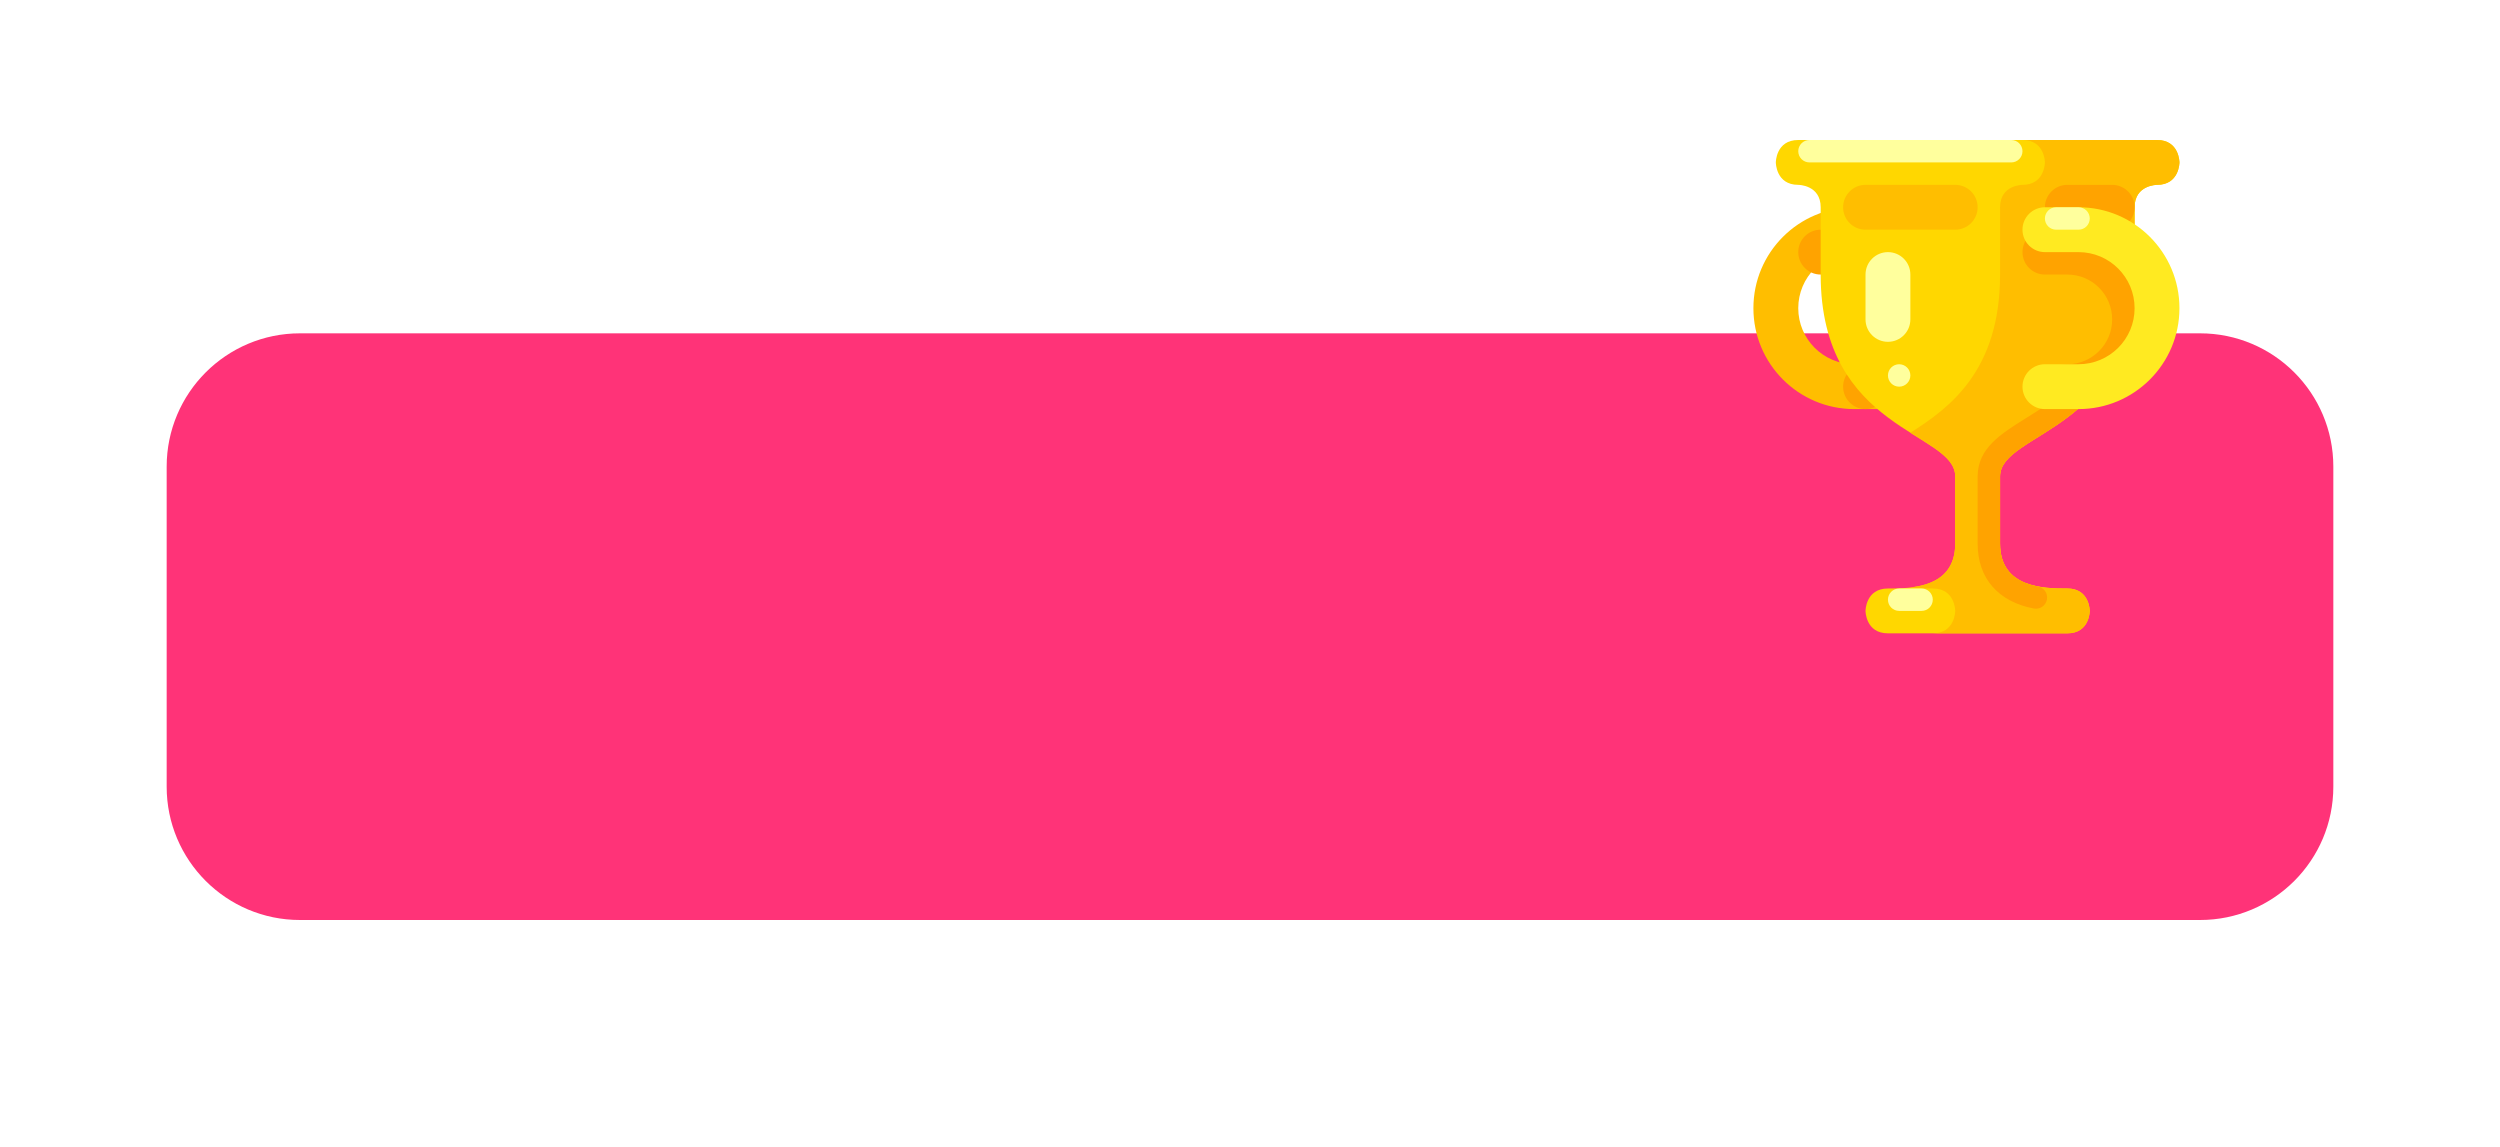 <svg width="375" height="172" viewBox="0 0 375 172" fill="none" xmlns="http://www.w3.org/2000/svg">
<g filter="url(#filter0_dd)">
<g filter="url(#filter1_d)">
<path fill-rule="evenodd" clip-rule="evenodd" d="M45 24C33.954 24 25 32.954 25 44V92C25 103.046 33.954 112 45 112H330C341.046 112 350 103.046 350 92V44C350 32.954 341.046 24 330 24H45Z" fill="#FF3378"/>
</g>
<path d="M283.192 23.091H278.146C269.787 23.091 263.011 29.868 263.011 38.227C263.011 46.587 269.787 53.364 278.146 53.364H283.192C285.049 53.364 286.555 51.858 286.555 50C286.555 48.142 285.049 46.636 283.192 46.636H278.146C273.502 46.636 269.738 42.871 269.738 38.228C269.738 33.583 273.502 29.818 278.146 29.818H283.192C285.049 29.818 286.555 28.312 286.555 26.455C286.555 24.597 285.049 23.091 283.192 23.091Z" fill="#FFBE00"/>
<path d="M276.464 29.818C276.464 31.676 274.959 33.182 273.101 33.182C271.244 33.182 269.738 31.676 269.738 29.818C269.738 27.96 271.244 26.455 273.101 26.455C274.959 26.455 276.464 27.96 276.464 29.818Z" fill="#FFA300"/>
<path d="M283.192 50C283.192 51.858 281.686 53.364 279.828 53.364C277.97 53.364 276.465 51.858 276.465 50C276.465 48.142 277.97 46.636 279.828 46.636C281.686 46.636 283.192 48.142 283.192 50Z" fill="#FFA300"/>
<path d="M323.553 13H269.738C266.374 13 266.374 16.364 266.374 16.364C266.374 16.364 266.374 19.727 269.737 19.727C269.737 19.727 273.101 19.727 273.101 23.091V33.182C273.101 56.727 293.282 56.727 293.282 63.454V73.545C293.282 80.273 286.555 80.273 283.192 80.273C279.828 80.273 279.828 83.636 279.828 83.636C279.828 83.636 279.828 87 283.192 87H310.099C313.463 87 313.463 83.636 313.463 83.636C313.463 83.636 313.463 80.273 310.099 80.273C306.736 80.273 300.009 80.273 300.009 73.545V63.454C300.009 56.727 320.19 56.727 320.19 33.182V23.091C320.19 19.727 323.553 19.727 323.553 19.727C326.917 19.727 326.917 16.364 326.917 16.364C326.917 16.364 326.916 13 323.553 13Z" fill="#FFD700"/>
<path d="M313.463 83.636C313.463 83.636 313.463 80.273 310.099 80.273C306.736 80.273 300.009 80.273 300.009 73.545V63.454C300.009 56.727 320.19 56.727 320.19 33.182V23.091C320.19 19.727 323.553 19.727 323.553 19.727C326.917 19.727 326.917 16.364 326.917 16.364C326.917 16.364 326.916 13 323.553 13H303.372C306.736 13 306.736 16.364 306.736 16.364C306.736 16.364 306.736 19.727 303.372 19.727C303.372 19.727 300.009 19.727 300.009 23.091V33.182C300.009 47.622 292.425 53.196 286.555 56.908C290.257 59.248 293.282 60.853 293.282 63.454V73.546C293.282 78.406 289.773 79.738 286.555 80.113C287.672 80.231 288.795 80.284 289.918 80.273C293.282 80.273 293.282 83.636 293.282 83.636C293.282 83.636 293.282 87 289.918 87H310.099C313.463 87 313.463 83.636 313.463 83.636Z" fill="#FFBE00"/>
<path d="M311.68 49.412C311.246 49.411 310.828 49.58 310.515 49.881C308.395 51.918 305.991 53.417 303.869 54.74C300.154 57.056 296.646 59.245 296.646 63.455V73.546C296.646 78.718 299.718 82.265 305.075 83.278C305.988 83.45 306.868 82.85 307.04 81.937C307.213 81.025 306.613 80.145 305.7 79.972C303.397 79.537 301.151 78.471 300.333 75.859V75.859C300.317 75.808 300.302 75.756 300.286 75.704L300.284 75.695L300.284 75.693C300.281 75.684 300.278 75.675 300.276 75.665L300.275 75.664C300.272 75.651 300.268 75.638 300.265 75.625L300.264 75.624L300.257 75.595L300.256 75.594L300.254 75.585V75.585C300.252 75.578 300.251 75.572 300.249 75.565V75.564L300.246 75.556V75.554C300.243 75.544 300.241 75.534 300.238 75.525V75.524C300.236 75.515 300.233 75.504 300.231 75.495L300.23 75.494L300.228 75.485V75.484L300.223 75.464V75.464L300.221 75.454L300.22 75.453L300.218 75.444V75.443C300.216 75.437 300.215 75.43 300.213 75.424V75.422L300.211 75.414L300.211 75.412L300.206 75.393V75.392L300.204 75.383L300.203 75.381L300.201 75.373V75.372L300.197 75.352V75.35L300.194 75.342V75.341L300.19 75.32V75.32L300.188 75.311L300.187 75.309C300.185 75.299 300.183 75.289 300.181 75.279L300.181 75.278C300.178 75.268 300.176 75.258 300.174 75.248V75.247L300.172 75.238V75.237C300.171 75.229 300.169 75.223 300.168 75.216V75.215L300.166 75.206L300.165 75.205L300.163 75.195V75.194L300.159 75.174L300.159 75.173L300.157 75.164V75.162C300.156 75.156 300.154 75.148 300.153 75.142L300.153 75.141L300.151 75.132L300.151 75.13L300.149 75.122L300.149 75.12L300.145 75.1L300.145 75.098L300.143 75.09L300.143 75.088C300.141 75.081 300.14 75.074 300.139 75.067V75.066L300.137 75.057L300.137 75.055L300.135 75.047V75.045L300.133 75.035V75.034L300.132 75.025L300.131 75.023L300.129 75.014L300.129 75.013C300.128 75.006 300.127 74.999 300.126 74.992L300.125 74.99L300.124 74.982L300.124 74.98L300.122 74.97V74.97L300.12 74.96L300.119 74.958L300.118 74.949L300.118 74.947L300.116 74.938V74.937C300.115 74.93 300.114 74.923 300.113 74.916L300.112 74.914L300.111 74.906L300.11 74.904L300.109 74.894V74.894L300.107 74.883V74.882L300.106 74.873L300.106 74.871L300.104 74.862L300.104 74.86C300.103 74.854 300.102 74.846 300.101 74.84L300.1 74.838L300.099 74.829L300.099 74.827L300.096 74.806V74.805L300.094 74.796L300.094 74.794L300.093 74.785V74.783L300.089 74.763L300.089 74.76L300.088 74.752L300.088 74.749L300.085 74.728L300.084 74.728L300.084 74.718L300.083 74.716L300.082 74.706V74.706L300.08 74.695V74.694L300.079 74.684L300.079 74.682L300.078 74.673L300.077 74.671L300.075 74.65V74.648L300.073 74.639V74.637L300.072 74.627V74.626L300.071 74.616L300.07 74.614L300.069 74.605L300.069 74.602L300.068 74.594V74.592C300.067 74.585 300.066 74.579 300.065 74.571L300.065 74.568L300.064 74.561V74.557L300.062 74.548V74.547L300.061 74.536V74.534L300.06 74.525L300.06 74.523L300.059 74.515L300.058 74.512L300.058 74.502V74.501L300.056 74.491L300.056 74.488L300.055 74.48L300.055 74.477L300.054 74.468L300.053 74.467L300.053 74.456V74.454L300.051 74.445V74.442L300.05 74.433L300.05 74.432L300.049 74.421V74.419L300.048 74.41L300.048 74.407L300.047 74.399V74.396L300.046 74.386V74.386L300.045 74.375L300.045 74.372L300.044 74.364L300.044 74.361L300.043 74.353V74.35L300.042 74.34L300.041 74.337L300.041 74.329L300.04 74.325L300.04 74.318L300.04 74.314C300.039 74.308 300.038 74.3 300.038 74.293L300.037 74.29L300.037 74.283L300.036 74.279L300.036 74.27V74.268L300.035 74.257L300.035 74.255L300.034 74.247V74.243L300.033 74.235V74.232C300.032 74.225 300.032 74.218 300.032 74.211V74.208L300.031 74.199V74.197L300.03 74.188L300.03 74.186L300.029 74.174L300.029 74.173L300.028 74.164V74.161L300.027 74.152V74.149L300.027 74.139V74.137L300.026 74.127L300.026 74.124L300.025 74.117V74.113L300.025 74.103V74.102L300.024 74.091V74.088L300.023 74.08V74.077L300.023 74.068V74.066L300.022 74.055V74.052L300.022 74.044L300.021 74.04L300.021 74.032V74.029L300.02 74.019V74.018L300.02 74.007L300.019 74.004V73.996L300.019 73.992L300.018 73.984V73.981L300.018 73.97V73.967L300.018 73.959L300.017 73.955V73.948L300.017 73.943C300.017 73.937 300.016 73.929 300.016 73.922V73.918L300.015 73.91V73.906L300.015 73.898V73.895L300.014 73.884V73.882L300.014 73.873V73.87L300.014 73.861V73.859L300.013 73.847V73.846L300.013 73.836V73.824L300.012 73.821V73.809L300.012 73.798V73.786L300.011 73.784V73.771L300.011 73.76V73.737L300.01 73.733V73.696L300.01 73.687V73.635L300.01 73.623V63.42L300.01 63.414V63.387L300.01 63.38V63.358L300.011 63.353V63.339L300.011 63.332V63.325L300.012 63.319V63.319L300.012 63.312V63.305L300.013 63.292V63.291L300.013 63.286V63.285L300.014 63.279V63.277L300.014 63.272V63.27L300.014 63.258L300.015 63.257V63.251L300.015 63.245V63.243L300.016 63.239V63.237L300.017 63.225V63.223L300.017 63.218V63.217L300.018 63.211V63.21L300.018 63.205V63.204L300.019 63.191V63.19L300.02 63.185V63.184L300.02 63.178V63.177L300.021 63.171L300.021 63.17C300.021 63.166 300.022 63.162 300.022 63.158V63.157L300.023 63.151V63.15L300.024 63.138V63.137L300.024 63.131V63.13L300.025 63.124L300.025 63.123L300.026 63.118V63.117L300.027 63.104V63.103L300.027 63.098V63.097L300.028 63.091V63.09L300.029 63.085L300.029 63.084L300.031 63.072V63.07L300.031 63.065L300.032 63.064L300.032 63.058V63.057L300.033 63.052V63.05L300.035 63.038V63.037L300.035 63.032L300.036 63.031L300.036 63.025L300.036 63.024L300.037 63.019L300.037 63.017L300.038 63.011L300.039 63.005L300.039 63.004L300.04 62.999L300.04 62.998L300.041 62.992L300.041 62.986L300.042 62.984L300.043 62.979L300.044 62.972L300.044 62.971L300.045 62.966V62.965L300.046 62.959V62.959L300.047 62.953V62.952L300.048 62.946V62.946L300.049 62.94V62.939L300.05 62.933V62.932L300.052 62.92L300.052 62.919L300.054 62.907V62.906L300.055 62.901V62.9L300.058 62.888V62.887L300.06 62.875V62.874L300.061 62.868V62.867L300.063 62.855V62.854C300.065 62.848 300.066 62.842 300.067 62.836V62.835L300.07 62.822V62.822L300.071 62.816V62.816L300.074 62.803V62.803L300.076 62.791V62.79L300.078 62.784V62.783L300.08 62.771V62.77C300.081 62.766 300.082 62.762 300.083 62.758V62.758L300.084 62.752V62.752L300.088 62.739V62.739C300.089 62.734 300.089 62.73 300.09 62.726V62.726L300.092 62.72V62.719L300.095 62.707V62.707L300.099 62.688L300.1 62.687C300.101 62.683 300.102 62.679 300.102 62.675L300.103 62.675L300.106 62.662L300.107 62.656L300.11 62.643V62.643L300.112 62.637L300.115 62.625V62.624L300.119 62.612V62.611L300.121 62.605L300.124 62.593L300.124 62.593C300.426 61.507 301.294 60.586 302.51 59.668C302.522 59.659 302.533 59.65 302.545 59.641C302.55 59.638 302.555 59.634 302.559 59.631L302.56 59.63L302.581 59.614H302.581C302.6 59.601 302.619 59.586 302.638 59.572L302.639 59.572C302.651 59.563 302.663 59.554 302.675 59.545C302.711 59.518 302.747 59.492 302.784 59.465C304.845 57.969 307.787 56.446 310.666 54.19L310.668 54.189C310.672 54.186 310.676 54.182 310.681 54.179L310.682 54.178C310.686 54.174 310.689 54.172 310.694 54.168L310.697 54.166L310.708 54.157L310.711 54.154L310.718 54.149L310.727 54.143L310.733 54.138L310.741 54.131C310.743 54.13 310.745 54.128 310.747 54.126C310.75 54.124 310.753 54.121 310.756 54.119L310.761 54.115C310.765 54.112 310.768 54.11 310.771 54.108L310.776 54.104C310.779 54.101 310.782 54.099 310.786 54.096L310.79 54.092L310.8 54.084L310.804 54.081L310.815 54.072L310.818 54.07L310.83 54.061L310.832 54.059C310.837 54.056 310.841 54.052 310.845 54.049L310.846 54.048C310.851 54.044 310.855 54.041 310.859 54.038L310.86 54.037C311.53 53.504 312.195 52.93 312.844 52.307C313.514 51.663 313.535 50.599 312.892 49.929C312.575 49.599 312.137 49.412 311.679 49.412L311.68 49.412Z" fill="#FFA300"/>
<path d="M310.099 19.727H316.826C318.684 19.727 320.19 21.233 320.19 23.091C320.19 24.949 318.684 26.454 316.826 26.454H310.099C308.242 26.454 306.736 24.949 306.736 23.091C306.736 21.233 308.241 19.727 310.099 19.727Z" fill="#FFA300"/>
<path d="M303.373 29.818C303.373 31.676 304.878 33.182 306.736 33.182H310.099C313.815 33.182 316.826 36.194 316.826 39.91C316.826 43.625 313.815 46.636 310.099 46.636C308.242 46.636 306.736 48.142 306.736 50C306.736 51.858 308.242 53.364 310.099 53.364C317.53 53.364 323.553 47.34 323.553 39.91C323.553 32.479 317.53 26.455 310.099 26.455H306.736C304.878 26.455 303.373 27.96 303.373 29.818Z" fill="#FFA300"/>
<path d="M306.736 23.091H311.781C320.14 23.091 326.917 29.868 326.917 38.227C326.917 46.587 320.14 53.364 311.781 53.364H306.736C304.878 53.364 303.373 51.858 303.372 50C303.372 48.142 304.878 46.636 306.736 46.636H311.781C316.425 46.636 320.189 42.871 320.189 38.228C320.189 33.583 316.425 29.818 311.781 29.818H306.736C304.878 29.818 303.372 28.312 303.372 26.455C303.373 24.597 304.878 23.091 306.736 23.091Z" fill="#FFEA21"/>
<path d="M284.873 80.272H288.237C289.166 80.272 289.918 81.026 289.918 81.954C289.918 82.883 289.166 83.636 288.237 83.636H284.873C283.944 83.636 283.192 82.883 283.192 81.954C283.192 81.026 283.944 80.272 284.873 80.272Z" fill="#FFFF9D"/>
<path d="M308.417 23.091H311.781C312.71 23.091 313.463 23.844 313.463 24.773C313.463 25.701 312.71 26.454 311.781 26.454H308.417C307.489 26.454 306.736 25.701 306.736 24.773C306.736 23.844 307.489 23.091 308.417 23.091Z" fill="#FFFF9D"/>
<path d="M283.192 29.818C285.049 29.818 286.555 31.324 286.555 33.182V39.909C286.555 41.767 285.049 43.273 283.192 43.273C281.334 43.273 279.828 41.767 279.828 39.909V33.182C279.828 31.324 281.334 29.818 283.192 29.818Z" fill="#FFFF9D"/>
<path d="M286.555 48.318C286.555 49.247 285.802 50 284.873 50C283.944 50 283.192 49.247 283.192 48.318C283.192 47.389 283.944 46.636 284.873 46.636C285.802 46.636 286.555 47.389 286.555 48.318Z" fill="#FFFF9D"/>
<path d="M279.828 19.727H293.282C295.14 19.727 296.645 21.233 296.645 23.091C296.645 24.949 295.14 26.454 293.282 26.454H279.828C277.97 26.454 276.465 24.949 276.465 23.091C276.465 21.233 277.97 19.727 279.828 19.727Z" fill="#FFBE00"/>
<path d="M271.419 13H301.691C302.619 13 303.372 13.753 303.372 14.682C303.372 15.611 302.619 16.364 301.691 16.364H271.419C270.49 16.364 269.738 15.611 269.738 14.682C269.738 13.753 270.49 13 271.419 13Z" fill="#FFFF9D"/>
</g>
<defs>
<filter id="filter0_dd" x="21" y="13" width="333" height="107" filterUnits="userSpaceOnUse" color-interpolation-filters="sRGB">
<feFlood flood-opacity="0" result="BackgroundImageFix"/>
<feColorMatrix in="SourceAlpha" type="matrix" values="0 0 0 0 0 0 0 0 0 0 0 0 0 0 0 0 0 0 127 0"/>
<feOffset dy="4"/>
<feGaussianBlur stdDeviation="2"/>
<feColorMatrix type="matrix" values="0 0 0 0 0 0 0 0 0 0 0 0 0 0 0 0 0 0 0.25 0"/>
<feBlend mode="normal" in2="BackgroundImageFix" result="effect1_dropShadow"/>
<feColorMatrix in="SourceAlpha" type="matrix" values="0 0 0 0 0 0 0 0 0 0 0 0 0 0 0 0 0 0 127 0"/>
<feOffset dy="4"/>
<feGaussianBlur stdDeviation="2"/>
<feColorMatrix type="matrix" values="0 0 0 0 0 0 0 0 0 0 0 0 0 0 0 0 0 0 0.25 0"/>
<feBlend mode="normal" in2="effect1_dropShadow" result="effect2_dropShadow"/>
<feBlend mode="normal" in="SourceGraphic" in2="effect2_dropShadow" result="shape"/>
</filter>
<filter id="filter1_d" x="-17" y="0" width="409" height="172" filterUnits="userSpaceOnUse" color-interpolation-filters="sRGB">
<feFlood flood-opacity="0" result="BackgroundImageFix"/>
<feColorMatrix in="SourceAlpha" type="matrix" values="0 0 0 0 0 0 0 0 0 0 0 0 0 0 0 0 0 0 127 0"/>
<feOffset dy="18"/>
<feGaussianBlur stdDeviation="21"/>
<feColorMatrix type="matrix" values="0 0 0 0 1 0 0 0 0 0.2 0 0 0 0 0.471 0 0 0 0.2 0"/>
<feBlend mode="normal" in2="BackgroundImageFix" result="effect1_dropShadow"/>
<feBlend mode="normal" in="SourceGraphic" in2="effect1_dropShadow" result="shape"/>
</filter>
</defs>
</svg>
